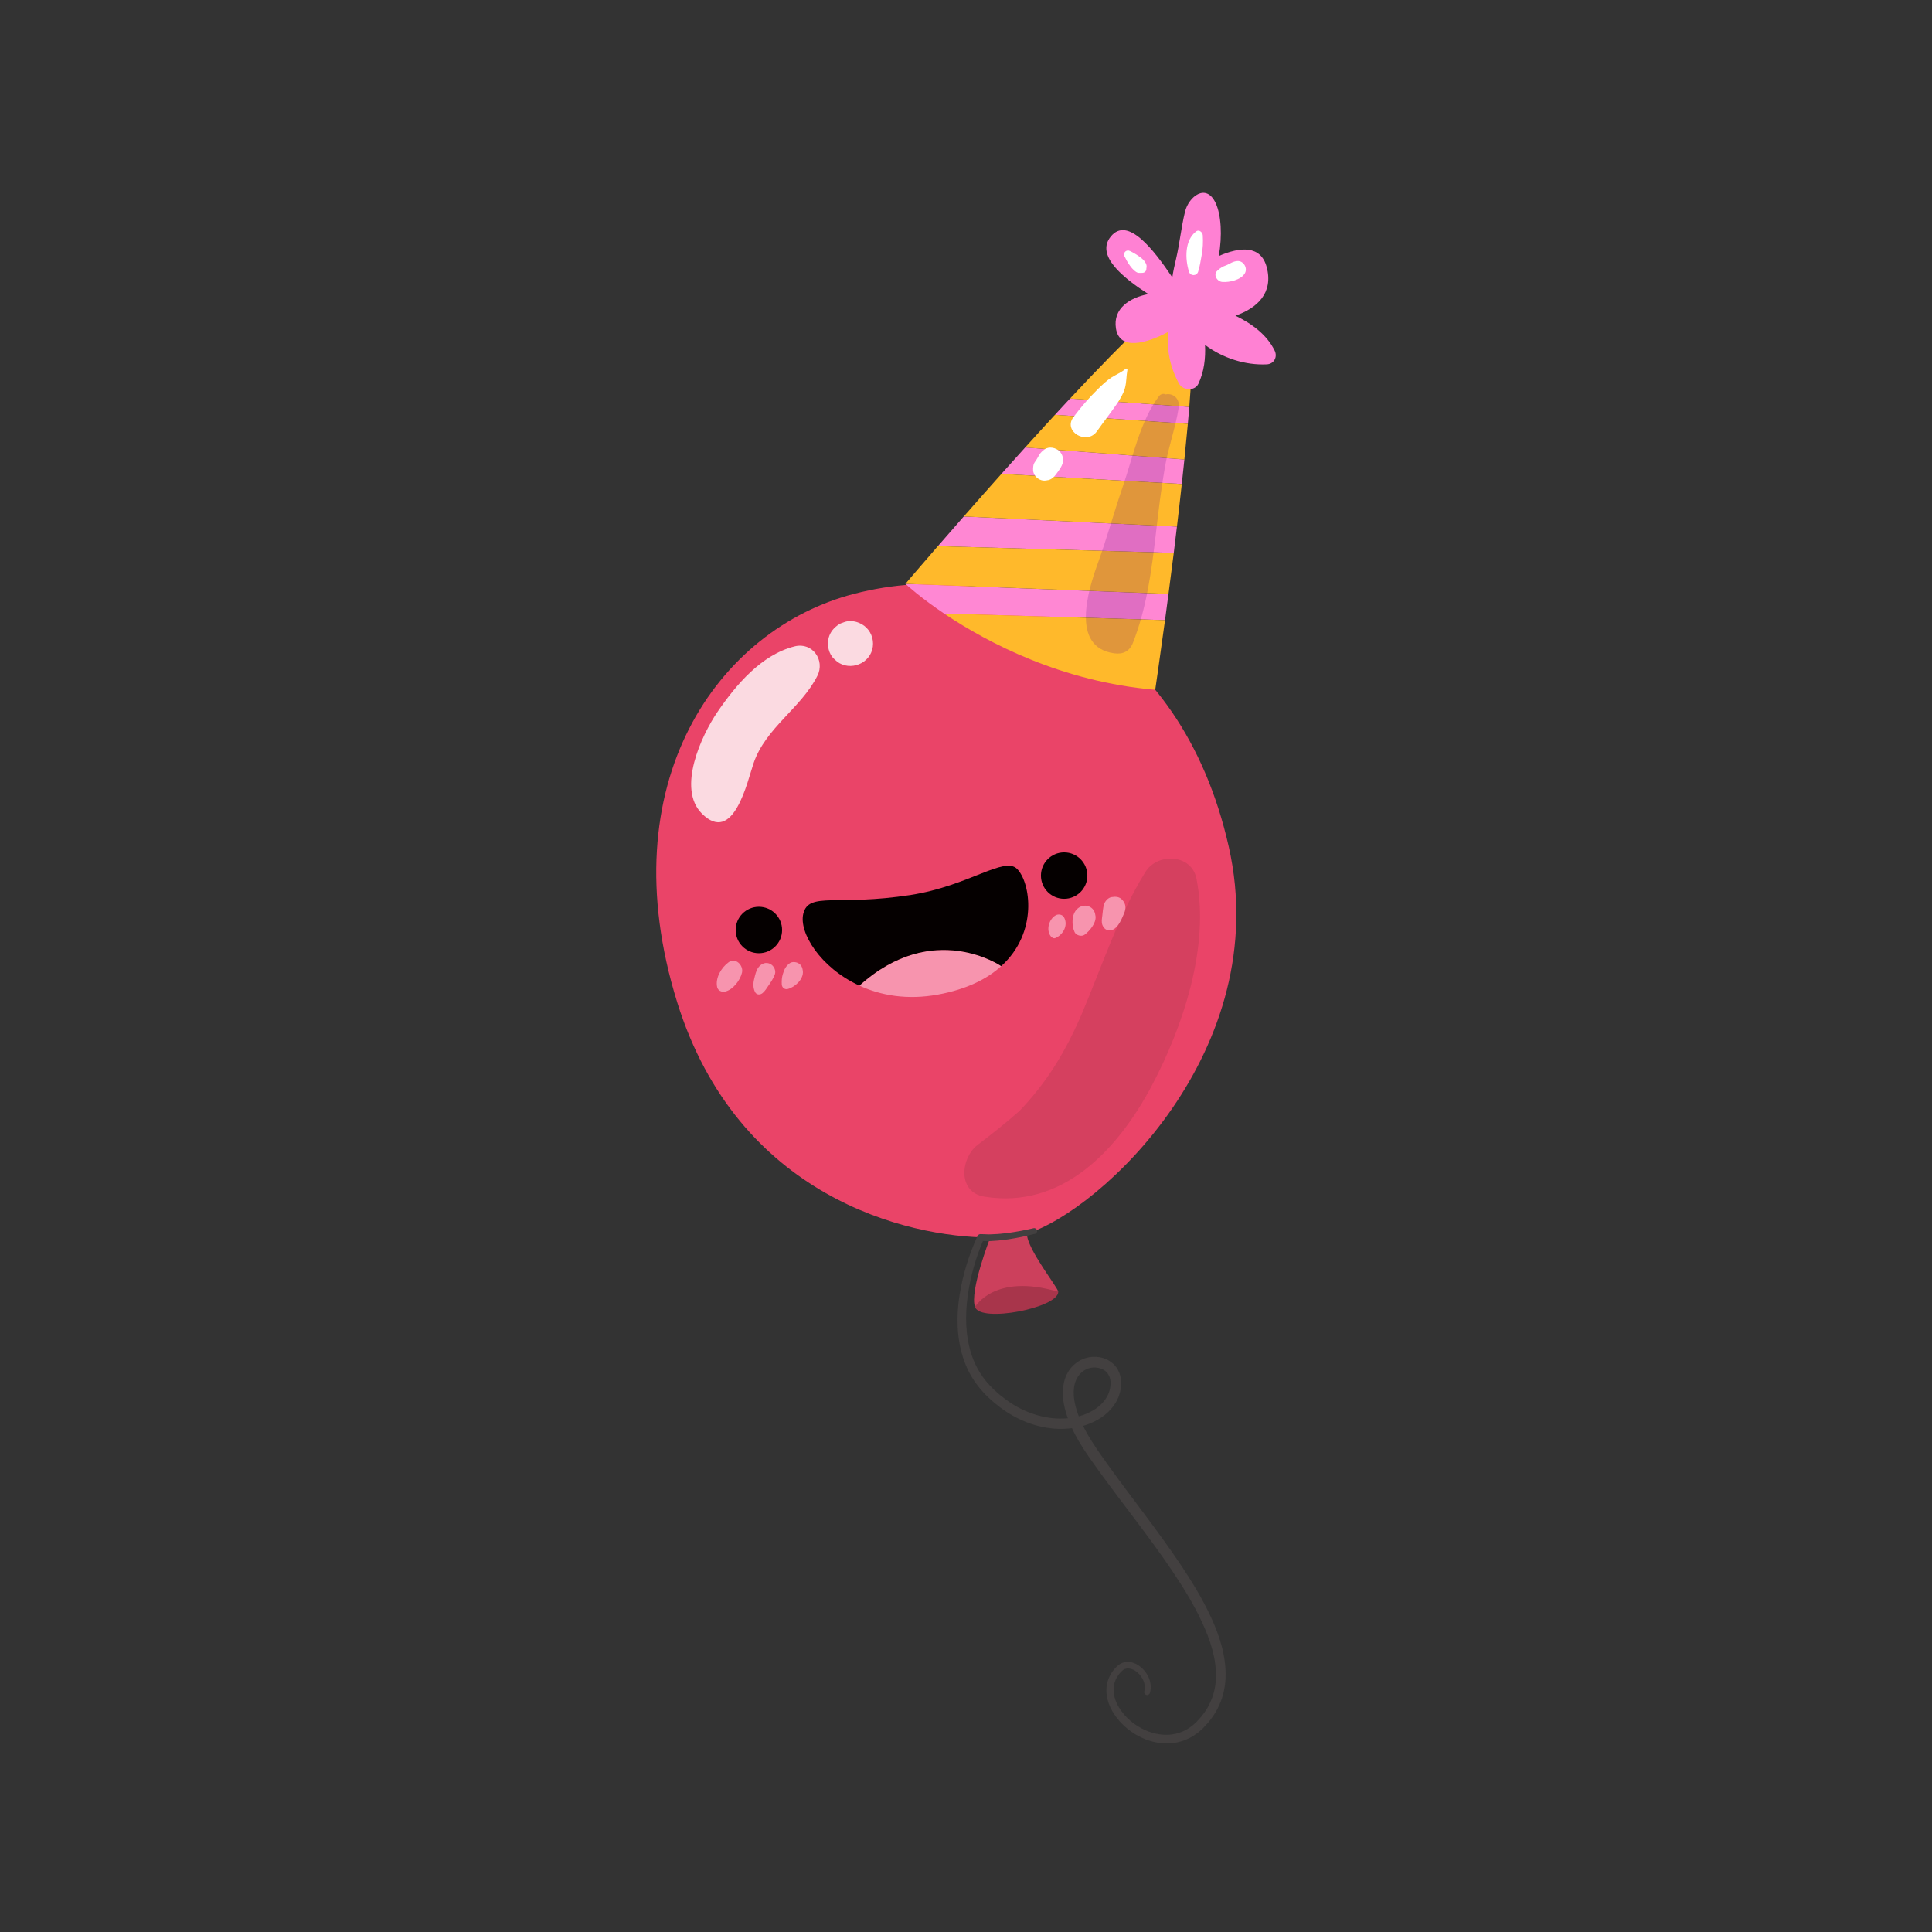 <?xml version="1.0" encoding="utf-8"?>
<!-- Generator: Adobe Illustrator 16.0.0, SVG Export Plug-In . SVG Version: 6.00 Build 0)  -->
<!DOCTYPE svg PUBLIC "-//W3C//DTD SVG 1.1//EN" "http://www.w3.org/Graphics/SVG/1.1/DTD/svg11.dtd">
<svg version="1.1" id="Layer_1" xmlns="http://www.w3.org/2000/svg" xmlns:xlink="http://www.w3.org/1999/xlink" x="0px" y="0px"
	 width="350px" height="350px" viewBox="0 0 350 350" enable-background="new 0 0 350 350" xml:space="preserve">
<rect x="0" y="0" width="350" height="350" fill="#333333" stroke="none"/>
<g>
	<g>
		<path fill="#A8354B" d="M176.633,236.787c0,0,3.118-7.398,15.079-2.758C191.712,236.927,177.651,239.685,176.633,236.787z"/>
		<path fill="#CC405C" d="M186.03,223.483c0,2.784,5.682,9.823,5.682,10.546c-11.599-3.48-15.079,2.758-15.079,2.758
			c-1.018-2.906,2.759-12.6,2.759-12.6c1.923,0,3.585-0.112,4.925-0.313c0.531-0.078,1.096-0.209,1.714-0.4V223.483z"/>
		<path fill="#EA4468" d="M222.602,153.396c8.317,36.875-23.372,66.05-36.571,70.079c-0.618,0.191-1.183,0.322-1.714,0.4
			c-1.34,0.2-3.002,0.313-4.925,0.313c-15.088-0.009-45.768-7.404-56.723-42.652c-12.347-39.738,7.413-67.581,32.063-73.959
			C182.811,100.302,213.9,114.824,222.602,153.396z"/>
		<path opacity="0.5" fill="#C13C57" d="M216.746,159.161c-0.897-4.488-7.082-4.695-9.237-1.207
			c-4.909,7.942-7.797,16.881-11.412,25.434c-2.962,7.01-6.493,12.768-11.447,17.906c-2.432,2.14-4.979,4.164-7.556,6.125
			c-3.052,2.323-3.71,8.551,1.224,9.36c14.127,2.318,24.148-8.479,30.262-19.958C214.298,186.084,219.206,171.451,216.746,159.161z"
			/>
	</g>
	<g>
		<path fill="#FF87D3" d="M193.853,72.197l21.597,1.522c-0.088,1.001-0.175,2.028-0.262,3.063l-24.084-1.627
			c0.913-0.992,1.836-1.984,2.74-2.958H193.853z"/>
		<path fill="#FF87D3" d="M185.718,81.064l28.844,2.175c-0.148,1.47-0.305,2.958-0.471,4.446l-32.681-1.828
			C182.811,84.283,184.255,82.682,185.718,81.064z"/>
		<path fill="#FF87D3" d="M174.597,93.559l38.616,1.836c-0.191,1.61-0.384,3.202-0.574,4.768l-42.741-1.218
			C171.291,97.344,172.874,95.525,174.597,93.559z"/>
		<path fill="#FF87D3" d="M164.025,105.766l47.657,1.827c-0.218,1.662-0.427,3.254-0.627,4.751l-39.625-1.192l-0.122,0.183
			C166.783,108.307,164.217,105.949,164.025,105.766z"/>
		<path fill="#FFB92B" d="M214.771,53.333c1.705,0.505,1.574,9.206,0.679,20.386l-21.597-1.522
			C203.737,61.608,212.76,52.742,214.771,53.333z"/>
		<path fill="#FFB92B" d="M191.104,75.156l24.084,1.627c-0.191,2.097-0.4,4.264-0.626,6.457l-28.844-2.175
			C187.492,79.097,189.302,77.114,191.104,75.156z"/>
		<path fill="#FFB92B" d="M181.41,85.858l32.681,1.828c-0.277,2.575-0.574,5.168-0.878,7.709l-38.616-1.836
			C176.694,91.166,179,88.564,181.41,85.858z"/>
		<path fill="#FFB92B" d="M169.898,98.944l42.741,1.218c-0.331,2.584-0.645,5.082-0.957,7.431l-47.657-1.827
			c0.147-0.183,2.401-2.819,5.864-6.822H169.898z"/>
		<path fill="#FFB92B" d="M171.429,111.152l39.625,1.192c-1.019,7.5-1.775,12.617-1.775,12.617
			c-16.914-1.444-30.271-8.501-37.972-13.626L171.429,111.152z"/>
	</g>
	<circle fill="#050000" cx="137.479" cy="168.48" r="4.205"/>
	<circle fill="#050000" cx="192.78" cy="158.623" r="4.205"/>
	<g>
		<path fill="#F794AE" d="M155.689,178.551c13.356-12.06,25.695-3.532,25.695-3.532c-2.54,2.314-6.239,4.202-11.478,5.159
			C164.355,181.196,159.535,180.335,155.689,178.551z"/>
		<path fill="#050000" d="M184.247,157.408c2.427,2.418,3.889,11.494-2.863,17.611c0,0-12.338-8.527-25.695,3.532
			c-7.144-3.271-10.998-9.667-10.163-13.025c1.018-4.055,6.091-1.305,19.508-3.402C175.475,160.488,181.924,155.084,184.247,157.408
			z"/>
	</g>
	<g>
		<path fill="#434040" d="M187.495,223.521c-1.609,0.416-3.228,0.745-4.87,0.998c-0.826,0.1-1.647,0.231-2.488,0.267
			c-0.421,0.018-0.833,0.078-1.262,0.055l-1.277-0.022l0.616-0.354c-1.421,3.269-2.424,6.806-2.911,10.347
			c-0.476,3.542-0.415,7.185,0.675,10.519c0.535,1.665,1.362,3.217,2.421,4.586c1.044,1.348,2.4,2.577,3.793,3.607
			c2.815,2.092,6.221,3.38,9.665,3.466c1.713,0.026,3.44-0.234,4.985-0.892c1.538-0.643,2.917-1.682,3.687-3.047
			c0.385-0.678,0.609-1.426,0.652-2.192l0.017-0.287l-0.021-0.272c-0.01-0.11-0.014-0.237-0.027-0.334l-0.058-0.215
			c-0.055-0.291-0.224-0.623-0.394-0.892c-0.758-1.086-2.468-1.43-3.794-0.845c-1.352,0.56-2.212,1.938-2.351,3.521
			c-0.186,1.585,0.235,3.297,0.833,4.91c1.241,3.258,3.385,6.201,5.5,9.167c4.264,5.916,8.85,11.653,12.962,17.784
			c2.042,3.073,4.003,6.23,5.562,9.635c1.547,3.38,2.765,7.09,2.611,10.997c-0.084,1.938-0.582,3.892-1.509,5.618
			c-0.447,0.873-1.024,1.666-1.64,2.413c-0.34,0.367-0.617,0.697-1.01,1.092c-0.35,0.305-0.648,0.61-1.101,0.918
			c-1.63,1.227-3.657,1.824-5.651,1.767c-1.995-0.054-3.913-0.707-5.56-1.737c-1.656-1.018-3.069-2.429-4.056-4.133
			c-0.978-1.679-1.441-3.879-0.674-5.835c0.387-0.971,0.963-1.777,1.779-2.47c0.134-0.136,0.469-0.303,0.755-0.431
			c0.288-0.08,0.573-0.171,0.861-0.159c0.587-0.04,1.118,0.157,1.604,0.373c0.941,0.498,1.671,1.268,2.145,2.179
			c0.461,0.91,0.659,2.021,0.35,3.067c-0.082,0.279-0.376,0.438-0.655,0.356c-0.276-0.082-0.435-0.37-0.358-0.646l0.004-0.013
			c0.41-1.473-0.611-3.225-1.996-3.901c-0.698-0.32-1.434-0.332-1.949,0.122c-0.567,0.496-1.088,1.228-1.351,1.967
			c-0.563,1.516-0.195,3.264,0.677,4.705c0.876,1.448,2.153,2.688,3.635,3.554c1.473,0.879,3.15,1.415,4.823,1.442
			c1.662,0.034,3.337-0.498,4.626-1.489c0.313-0.2,0.661-0.548,0.997-0.85l0.841-0.938c0.538-0.669,1.039-1.37,1.417-2.134
			c0.788-1.511,1.201-3.193,1.258-4.91c0.106-3.453-1.04-6.919-2.557-10.146c-1.503-3.255-3.43-6.34-5.45-9.355
			c-4.072-6.026-8.664-11.731-12.988-17.685c-2.128-2.976-4.396-5.998-5.761-9.624c-0.65-1.801-1.163-3.753-0.927-5.83
			c0.113-1.026,0.428-2.081,1.037-3c0.602-0.919,1.493-1.667,2.517-2.095c1.022-0.438,2.174-0.53,3.271-0.305
			c1.099,0.223,2.152,0.879,2.843,1.833c0.322,0.5,0.574,0.998,0.701,1.607l0.091,0.456l0.027,0.351l0.024,0.412l-0.022,0.398
			c-0.062,1.062-0.385,2.109-0.908,3.02c-1.057,1.84-2.794,3.085-4.615,3.842c-1.836,0.77-3.813,1.053-5.753,1.016
			c-3.899-0.104-7.636-1.624-10.665-3.918c-1.531-1.166-2.903-2.434-4.093-3.99c-1.163-1.54-2.061-3.281-2.626-5.111
			c-1.141-3.671-1.17-7.546-0.591-11.23c0.592-3.702,1.676-7.261,3.244-10.678c0.105-0.23,0.337-0.364,0.576-0.355l0.04,0.002
			l1.178,0.043c0.391,0.031,0.794-0.02,1.191-0.028c0.797-0.015,1.599-0.128,2.398-0.207c1.599-0.213,3.199-0.505,4.769-0.876
			l0.006-0.002c0.283-0.066,0.567,0.108,0.635,0.392C187.942,223.169,187.771,223.449,187.495,223.521z"/>
	</g>
	<path fill="#F794AE" d="M132.008,174.312c-1.328,0.959-2.458,2.849-2.086,4.517c0.143,0.64,0.83,0.937,1.421,0.807
		c1.438-0.312,2.774-2.059,3.082-3.465C134.705,174.894,133.271,173.399,132.008,174.312z"/>
	<path fill="#F794AE" d="M139.624,174.672c-0.837-0.49-1.697-0.122-2.234,0.586c-0.439,0.58-0.604,1.46-0.778,2.158
		c-0.191,0.765-0.184,1.642,0.193,2.333c0.281,0.518,0.919,0.498,1.325,0.17c0.47-0.377,0.759-0.904,1.104-1.396
		c0.427-0.607,0.894-1.311,1.14-2.007C140.616,175.833,140.221,175.022,139.624,174.672z"/>
	<path fill="#F794AE" d="M144.655,174.513c-0.45-0.264-1.168-0.331-1.609,0c-0.727,0.543-0.981,1.143-1.238,1.985
		c-0.183,0.595-0.214,1.227-0.183,1.844c0.028,0.56,0.525,0.97,1.084,0.826c1.323-0.34,2.915-1.796,2.735-3.279
		C145.375,175.312,145.184,174.823,144.655,174.513z"/>
	<path fill="#F794AE" d="M192.775,166.218c-0.292-0.548-1.012-0.685-1.528-0.401c-1.189,0.651-1.782,2.626-0.909,3.77
		c0.188,0.246,0.519,0.487,0.853,0.347C192.595,169.345,193.538,167.646,192.775,166.218z"/>
	<path fill="#F794AE" d="M197.514,164.329c-0.778-0.456-1.683-0.279-2.332,0.301c-1.089,0.972-1.072,3.004-0.511,4.225
		c0.28,0.611,1.272,0.875,1.816,0.476c0.908-0.666,2.119-2.113,1.979-3.34C198.387,165.293,198.148,164.702,197.514,164.329z"/>
	<path fill="#F794AE" d="M203.326,163.035c-0.537-0.603-1.207-0.632-1.949-0.515c-0.661,0.104-1.237,0.784-1.399,1.399
		c-0.164,0.625-0.206,1.289-0.283,1.931c-0.071,0.586-0.194,1.181,0.024,1.75c0.316,0.829,1.13,1.203,1.946,0.792
		c0.988-0.497,1.561-1.954,1.974-2.93C204.014,164.578,203.99,163.779,203.326,163.035z"/>
	<path opacity="0.8" fill="#FFFFFF" d="M143.97,117.092c-6.02,1.499-10.635,6.959-13.989,11.879
		c-2.898,4.252-7.372,13.876-2.835,18.412c5.761,5.762,8.248-5.842,9.369-9.114c2.213-6.456,8.585-9.95,11.561-15.835
		C149.508,119.601,147.182,116.293,143.97,117.092z"/>
	<path opacity="0.8" fill="#FFFFFF" d="M156.97,113.725c-0.976-0.975-2.61-1.512-3.957-1.046c-0.354,0.123-0.728,0.231-1.038,0.435
		c-0.89,0.586-1.558,1.354-1.846,2.401c-0.361,1.314-0.022,2.979,1.033,3.909c0.02,0.017,0.037,0.035,0.056,0.054
		c2.15,2.188,5.991,1.137,6.797-1.795C158.401,116.283,157.996,114.751,156.97,113.725z"/>
	<path fill="#FF81D3" d="M230.918,63.524c-1.393-2.857-4.063-4.854-7.114-6.335c3.975-1.358,6.915-4.15,5.67-8.805
		c-1.063-3.972-4.787-3.695-8.677-2.007c0.641-3.682,0.441-7.427-0.574-9.596c-1.729-3.694-4.875-1.142-5.537,1.541
		c-0.703,2.843-0.972,5.8-1.653,8.674c-0.253,1.065-0.498,2.16-0.655,3.254c-3.313-4.92-8.072-11.171-11.142-7.407
		c-2.813,3.45,2.228,7.488,6.789,10.429c-3.424,0.67-6.422,2.64-5.862,6.225c0.644,4.128,5.601,2.69,9.438,0.654
		c-0.256,3.207,0.356,6.385,2,9.364c0.693,1.256,2.853,1.391,3.507,0c1.033-2.197,1.309-4.599,1.196-7.03
		c3.2,2.397,7.298,3.709,11.189,3.523C230.798,65.946,231.476,64.668,230.918,63.524z"/>
	<path opacity="0.2" fill="#650E81" d="M211.152,71.455c-0.372-0.2-0.892-0.075-1.179,0.302c-3.431,4.502-4.772,11.203-6.604,16.505
		c-1.574,4.563-2.836,9.219-4.478,13.754c-1.751,4.834-5.035,15.252,2.966,16.339c1.62,0.22,2.788-0.377,3.395-1.927
		c2.499-6.389,3.368-13.105,4.158-19.877c0.467-4.002,0.934-7.993,1.631-11.963c0.635-3.617,1.911-7.081,2.487-10.701
		C213.802,72.176,212.449,71.156,211.152,71.455z"/>
	<path fill="#FFFFFF" d="M203.898,66.824c-0.693,0.621-1.766,1.056-2.558,1.57c-0.871,0.564-1.697,1.358-2.434,2.083
		c-1.637,1.608-3.101,3.286-4.468,5.13c-1.896,2.563,2.45,5.125,4.295,2.51c1.184-1.68,2.453-3.287,3.619-4.981
		c0.563-0.817,1.191-1.883,1.447-2.851c0.298-1.124,0.228-2.139,0.438-3.263C204.277,66.821,204.056,66.683,203.898,66.824z"/>
	<path fill="#FFFFFF" d="M191.936,81.751c-0.653-0.654-1.89-0.924-2.688-0.347c-0.413,0.298-0.708,0.555-0.977,0.995
		c-0.117,0.189-0.221,0.386-0.328,0.58c-0.087,0.154-0.178,0.305-0.273,0.453c-0.021,0.031-0.032,0.045-0.044,0.063
		c-0.205,0.265-0.377,0.531-0.427,0.89c-0.081,0.597-0.104,1.097,0.215,1.64c0.278,0.476,0.739,0.832,1.271,0.978
		c0.365,0.101,0.758,0.084,1.127-0.017c0.002,0.006,0.003,0.011,0.005,0.017c0.864-0.161,1.367-0.882,1.837-1.546
		c0.337-0.475,0.699-0.982,0.854-1.547C192.716,83.145,192.496,82.311,191.936,81.751z"/>
	<path fill="#FFFFFF" d="M217.89,42.605c-0.035-0.53-0.679-1.085-1.196-0.687c-2.1,1.612-2.021,4.96-1.298,7.306
		c0.256,0.827,1.396,0.811,1.658,0c0.311-0.964,0.44-1.936,0.627-2.931C217.918,45.016,217.973,43.885,217.89,42.605z"/>
	<path fill="#FFFFFF" d="M224.188,47.289c-0.76,0.035-1.313,0.433-1.976,0.744c-0.256,0.12-0.575,0.2-0.848,0.359
		c-0.285,0.167-0.534,0.387-0.785,0.6c-0.884,0.746-0.101,2.022,0.864,2.088c1.316,0.09,3.302-0.352,4.045-1.524
		C226.087,48.613,225.314,47.237,224.188,47.289z"/>
	<path fill="#FFFFFF" d="M207.445,47.482c-0.23-0.359-0.543-0.638-0.884-0.887c-0.606-0.445-1.191-0.799-1.869-1.126
		c-0.658-0.317-1.293,0.317-0.977,0.977c0.297,0.616,0.604,1.157,1.008,1.708c0.233,0.317,0.456,0.591,0.751,0.849
		c0.203,0.176,0.448,0.354,0.711,0.426c-0.047-0.013,0.932,0.047,0.557-0.005c0.608,0.085,1.013-0.32,0.928-0.928
		c0.007,0.196,0.022,0.117,0.049-0.234C207.719,47.961,207.603,47.726,207.445,47.482z"/>
</g>
</svg>
